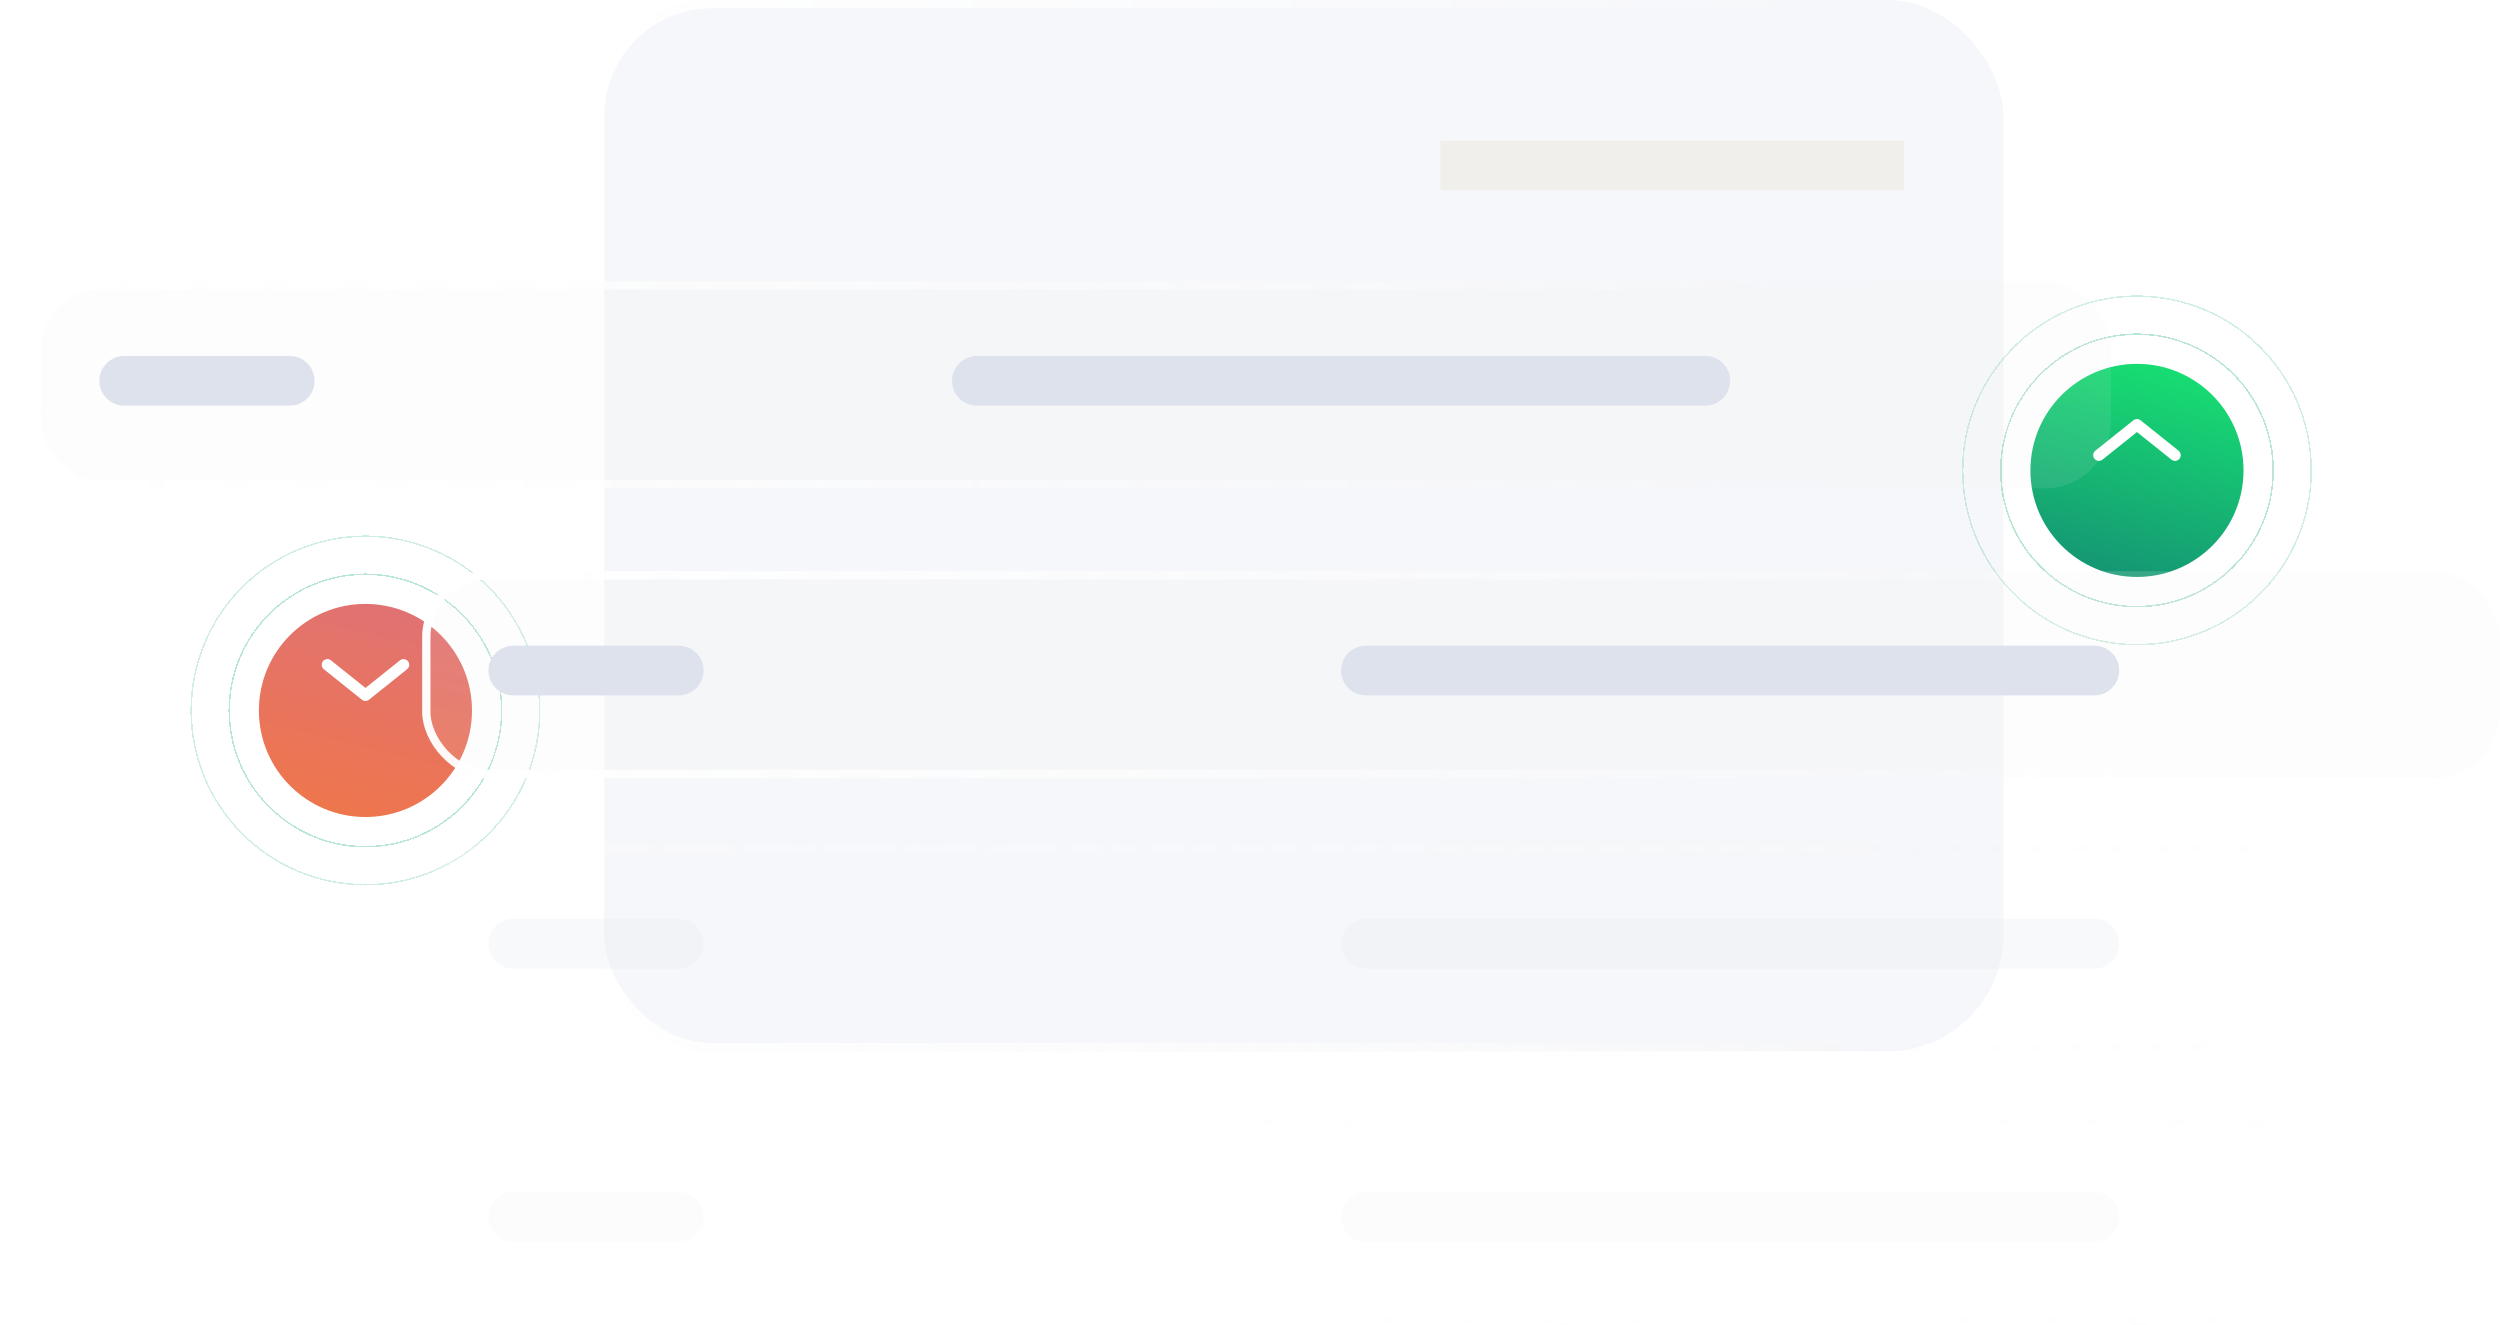 <svg width="302" height="160" viewBox="0 0 302 160" fill="none" xmlns="http://www.w3.org/2000/svg">
<g filter="url(#filter0_b_1637_2817)">
<rect x="72" width="170" height="127" rx="14" fill="#F6F7FA"/>
<rect x="72.5" y="0.5" width="169" height="126" rx="13.5" stroke="url(#paint0_linear_1637_2817)"/>
</g>
<g opacity="0.3" filter="url(#filter1_d_1637_2817)">
<circle cx="258.147" cy="53.146" r="16.457" stroke="#17AC74" stroke-width="0.184" shape-rendering="crispEdges"/>
</g>
<g opacity="0.2" filter="url(#filter2_d_1637_2817)">
<circle cx="258.146" cy="53.146" r="21.054" stroke="#17AC74" stroke-width="0.184" shape-rendering="crispEdges"/>
</g>
<g filter="url(#filter3_d_1637_2817)">
<circle cx="258.146" cy="53.146" r="12.872" fill="url(#paint1_linear_1637_2817)"/>
</g>
<path d="M262.743 54.985L258.146 51.308L253.549 54.985" stroke="white" stroke-width="1.379" stroke-linecap="round" stroke-linejoin="round"/>
<g opacity="0.3" filter="url(#filter4_d_1637_2817)">
<circle cx="44.147" cy="82.146" r="16.457" stroke="#17AC74" stroke-width="0.184" shape-rendering="crispEdges"/>
</g>
<g opacity="0.2" filter="url(#filter5_d_1637_2817)">
<circle cx="44.146" cy="82.146" r="21.054" stroke="#17AC74" stroke-width="0.184" shape-rendering="crispEdges"/>
</g>
<g filter="url(#filter6_d_1637_2817)">
<circle cx="44.146" cy="82.146" r="12.872" fill="url(#paint2_linear_1637_2817)"/>
</g>
<path d="M39.551 80.308L44.148 83.986L48.745 80.308" stroke="white" stroke-width="1.379" stroke-linecap="round" stroke-linejoin="round"/>
<g filter="url(#filter7_b_1637_2817)">
<rect x="4" y="34" width="251" height="25" rx="8" fill="#E7E9EE" fill-opacity="0.1"/>
<rect x="4.5" y="34.5" width="250" height="24" rx="7.5" stroke="url(#paint3_linear_1637_2817)"/>
</g>
<path d="M206 46L118 46" stroke="#DEE2ED" stroke-width="6" stroke-linecap="round"/>
<path d="M35 46H15" stroke="#DEE2ED" stroke-width="6" stroke-linecap="round"/>
<g filter="url(#filter8_b_1637_2817)">
<rect x="51" y="69" width="251" height="25" rx="8" fill="#E7E9EE" fill-opacity="0.1"/>
<rect x="51.5" y="69.5" width="250" height="24" rx="7.5" stroke="url(#paint4_linear_1637_2817)"/>
</g>
<path d="M253 81L165 81" stroke="#DEE2ED" stroke-width="6" stroke-linecap="round"/>
<path d="M82 81H62" stroke="#DEE2ED" stroke-width="6" stroke-linecap="round"/>
<g opacity="0.2">
<g filter="url(#filter9_b_1637_2817)">
<rect x="51" y="102" width="251" height="25" rx="8" fill="#E7E9EE" fill-opacity="0.1"/>
<rect x="51.5" y="102.5" width="250" height="24" rx="7.5" stroke="url(#paint5_linear_1637_2817)"/>
</g>
<path d="M253 114L165 114" stroke="#DEE2ED" stroke-width="6" stroke-linecap="round"/>
<path d="M82 114H62" stroke="#DEE2ED" stroke-width="6" stroke-linecap="round"/>
</g>
<g opacity="0.1">
<g filter="url(#filter10_b_1637_2817)">
<rect x="51" y="135" width="251" height="25" rx="8" fill="#E7E9EE" fill-opacity="0.1"/>
<rect x="51.5" y="135.5" width="250" height="24" rx="7.5" stroke="url(#paint6_linear_1637_2817)"/>
</g>
<path d="M253 147L165 147" stroke="#DEE2ED" stroke-width="6" stroke-linecap="round"/>
<path d="M82 147H62" stroke="#DEE2ED" stroke-width="6" stroke-linecap="round"/>
</g>
<line x1="230" y1="20" x2="174" y2="20" stroke="#F0EFEC" stroke-width="6"/>
<defs>
<filter id="filter0_b_1637_2817" x="48" y="-24" width="218" height="175" filterUnits="userSpaceOnUse" color-interpolation-filters="sRGB">
<feFlood flood-opacity="0" result="BackgroundImageFix"/>
<feGaussianBlur in="BackgroundImageFix" stdDeviation="12"/>
<feComposite in2="SourceAlpha" operator="in" result="effect1_backgroundBlur_1637_2817"/>
<feBlend mode="normal" in="SourceGraphic" in2="effect1_backgroundBlur_1637_2817" result="shape"/>
</filter>
<filter id="filter1_d_1637_2817" x="219.532" y="18.209" width="77.23" height="77.23" filterUnits="userSpaceOnUse" color-interpolation-filters="sRGB">
<feFlood flood-opacity="0" result="BackgroundImageFix"/>
<feColorMatrix in="SourceAlpha" type="matrix" values="0 0 0 0 0 0 0 0 0 0 0 0 0 0 0 0 0 0 127 0" result="hardAlpha"/>
<feOffset dy="3.678"/>
<feGaussianBlur stdDeviation="11.033"/>
<feComposite in2="hardAlpha" operator="out"/>
<feColorMatrix type="matrix" values="0 0 0 0 0 0 0 0 0 0 0 0 0 0 0 0 0 0 0.25 0"/>
<feBlend mode="normal" in2="BackgroundImageFix" result="effect1_dropShadow_1637_2817"/>
<feBlend mode="normal" in="SourceGraphic" in2="effect1_dropShadow_1637_2817" result="shape"/>
</filter>
<filter id="filter2_d_1637_2817" x="214.934" y="13.612" width="86.425" height="86.424" filterUnits="userSpaceOnUse" color-interpolation-filters="sRGB">
<feFlood flood-opacity="0" result="BackgroundImageFix"/>
<feColorMatrix in="SourceAlpha" type="matrix" values="0 0 0 0 0 0 0 0 0 0 0 0 0 0 0 0 0 0 127 0" result="hardAlpha"/>
<feOffset dy="3.678"/>
<feGaussianBlur stdDeviation="11.033"/>
<feComposite in2="hardAlpha" operator="out"/>
<feColorMatrix type="matrix" values="0 0 0 0 0 0 0 0 0 0 0 0 0 0 0 0 0 0 0.25 0"/>
<feBlend mode="normal" in2="BackgroundImageFix" result="effect1_dropShadow_1637_2817"/>
<feBlend mode="normal" in="SourceGraphic" in2="effect1_dropShadow_1637_2817" result="shape"/>
</filter>
<filter id="filter3_d_1637_2817" x="223.209" y="21.887" width="69.875" height="69.875" filterUnits="userSpaceOnUse" color-interpolation-filters="sRGB">
<feFlood flood-opacity="0" result="BackgroundImageFix"/>
<feColorMatrix in="SourceAlpha" type="matrix" values="0 0 0 0 0 0 0 0 0 0 0 0 0 0 0 0 0 0 127 0" result="hardAlpha"/>
<feOffset dy="3.678"/>
<feGaussianBlur stdDeviation="11.033"/>
<feComposite in2="hardAlpha" operator="out"/>
<feColorMatrix type="matrix" values="0 0 0 0 0 0 0 0 0 0 0 0 0 0 0 0 0 0 0.25 0"/>
<feBlend mode="normal" in2="BackgroundImageFix" result="effect1_dropShadow_1637_2817"/>
<feBlend mode="normal" in="SourceGraphic" in2="effect1_dropShadow_1637_2817" result="shape"/>
</filter>
<filter id="filter4_d_1637_2817" x="5.532" y="47.209" width="77.23" height="77.23" filterUnits="userSpaceOnUse" color-interpolation-filters="sRGB">
<feFlood flood-opacity="0" result="BackgroundImageFix"/>
<feColorMatrix in="SourceAlpha" type="matrix" values="0 0 0 0 0 0 0 0 0 0 0 0 0 0 0 0 0 0 127 0" result="hardAlpha"/>
<feOffset dy="3.678"/>
<feGaussianBlur stdDeviation="11.033"/>
<feComposite in2="hardAlpha" operator="out"/>
<feColorMatrix type="matrix" values="0 0 0 0 0 0 0 0 0 0 0 0 0 0 0 0 0 0 0.25 0"/>
<feBlend mode="normal" in2="BackgroundImageFix" result="effect1_dropShadow_1637_2817"/>
<feBlend mode="normal" in="SourceGraphic" in2="effect1_dropShadow_1637_2817" result="shape"/>
</filter>
<filter id="filter5_d_1637_2817" x="0.934" y="42.612" width="86.425" height="86.424" filterUnits="userSpaceOnUse" color-interpolation-filters="sRGB">
<feFlood flood-opacity="0" result="BackgroundImageFix"/>
<feColorMatrix in="SourceAlpha" type="matrix" values="0 0 0 0 0 0 0 0 0 0 0 0 0 0 0 0 0 0 127 0" result="hardAlpha"/>
<feOffset dy="3.678"/>
<feGaussianBlur stdDeviation="11.033"/>
<feComposite in2="hardAlpha" operator="out"/>
<feColorMatrix type="matrix" values="0 0 0 0 0 0 0 0 0 0 0 0 0 0 0 0 0 0 0.25 0"/>
<feBlend mode="normal" in2="BackgroundImageFix" result="effect1_dropShadow_1637_2817"/>
<feBlend mode="normal" in="SourceGraphic" in2="effect1_dropShadow_1637_2817" result="shape"/>
</filter>
<filter id="filter6_d_1637_2817" x="9.209" y="50.886" width="69.875" height="69.875" filterUnits="userSpaceOnUse" color-interpolation-filters="sRGB">
<feFlood flood-opacity="0" result="BackgroundImageFix"/>
<feColorMatrix in="SourceAlpha" type="matrix" values="0 0 0 0 0 0 0 0 0 0 0 0 0 0 0 0 0 0 127 0" result="hardAlpha"/>
<feOffset dy="3.678"/>
<feGaussianBlur stdDeviation="11.033"/>
<feComposite in2="hardAlpha" operator="out"/>
<feColorMatrix type="matrix" values="0 0 0 0 0 0 0 0 0 0 0 0 0 0 0 0 0 0 0.25 0"/>
<feBlend mode="normal" in2="BackgroundImageFix" result="effect1_dropShadow_1637_2817"/>
<feBlend mode="normal" in="SourceGraphic" in2="effect1_dropShadow_1637_2817" result="shape"/>
</filter>
<filter id="filter7_b_1637_2817" x="-20" y="10" width="299" height="73" filterUnits="userSpaceOnUse" color-interpolation-filters="sRGB">
<feFlood flood-opacity="0" result="BackgroundImageFix"/>
<feGaussianBlur in="BackgroundImageFix" stdDeviation="12"/>
<feComposite in2="SourceAlpha" operator="in" result="effect1_backgroundBlur_1637_2817"/>
<feBlend mode="normal" in="SourceGraphic" in2="effect1_backgroundBlur_1637_2817" result="shape"/>
</filter>
<filter id="filter8_b_1637_2817" x="27" y="45" width="299" height="73" filterUnits="userSpaceOnUse" color-interpolation-filters="sRGB">
<feFlood flood-opacity="0" result="BackgroundImageFix"/>
<feGaussianBlur in="BackgroundImageFix" stdDeviation="12"/>
<feComposite in2="SourceAlpha" operator="in" result="effect1_backgroundBlur_1637_2817"/>
<feBlend mode="normal" in="SourceGraphic" in2="effect1_backgroundBlur_1637_2817" result="shape"/>
</filter>
<filter id="filter9_b_1637_2817" x="27" y="78" width="299" height="73" filterUnits="userSpaceOnUse" color-interpolation-filters="sRGB">
<feFlood flood-opacity="0" result="BackgroundImageFix"/>
<feGaussianBlur in="BackgroundImageFix" stdDeviation="12"/>
<feComposite in2="SourceAlpha" operator="in" result="effect1_backgroundBlur_1637_2817"/>
<feBlend mode="normal" in="SourceGraphic" in2="effect1_backgroundBlur_1637_2817" result="shape"/>
</filter>
<filter id="filter10_b_1637_2817" x="27" y="111" width="299" height="73" filterUnits="userSpaceOnUse" color-interpolation-filters="sRGB">
<feFlood flood-opacity="0" result="BackgroundImageFix"/>
<feGaussianBlur in="BackgroundImageFix" stdDeviation="12"/>
<feComposite in2="SourceAlpha" operator="in" result="effect1_backgroundBlur_1637_2817"/>
<feBlend mode="normal" in="SourceGraphic" in2="effect1_backgroundBlur_1637_2817" result="shape"/>
</filter>
<linearGradient id="paint0_linear_1637_2817" x1="70.83" y1="-39.309" x2="224.084" y2="-34.935" gradientUnits="userSpaceOnUse">
<stop stop-color="white"/>
<stop offset="1" stop-color="white" stop-opacity="0"/>
</linearGradient>
<linearGradient id="paint1_linear_1637_2817" x1="258.146" y1="40.275" x2="251.71" y2="66.478" gradientUnits="userSpaceOnUse">
<stop stop-color="#17DC72"/>
<stop offset="0.492" stop-color="#16B873"/>
<stop offset="1" stop-color="#159274"/>
</linearGradient>
<linearGradient id="paint2_linear_1637_2817" x1="44.146" y1="69.275" x2="37.71" y2="95.478" gradientUnits="userSpaceOnUse">
<stop stop-color="#E17272"/>
<stop offset="1" stop-color="#EF764A"/>
</linearGradient>
<linearGradient id="paint3_linear_1637_2817" x1="2.273" y1="26.262" x2="218.809" y2="72.615" gradientUnits="userSpaceOnUse">
<stop stop-color="white"/>
<stop offset="1" stop-color="white" stop-opacity="0"/>
</linearGradient>
<linearGradient id="paint4_linear_1637_2817" x1="49.273" y1="61.262" x2="265.809" y2="107.615" gradientUnits="userSpaceOnUse">
<stop stop-color="white"/>
<stop offset="1" stop-color="white" stop-opacity="0"/>
</linearGradient>
<linearGradient id="paint5_linear_1637_2817" x1="49.273" y1="94.262" x2="265.809" y2="140.615" gradientUnits="userSpaceOnUse">
<stop stop-color="white"/>
<stop offset="1" stop-color="white" stop-opacity="0"/>
</linearGradient>
<linearGradient id="paint6_linear_1637_2817" x1="49.273" y1="127.262" x2="265.809" y2="173.615" gradientUnits="userSpaceOnUse">
<stop stop-color="white"/>
<stop offset="1" stop-color="white" stop-opacity="0"/>
</linearGradient>
</defs>
</svg>
